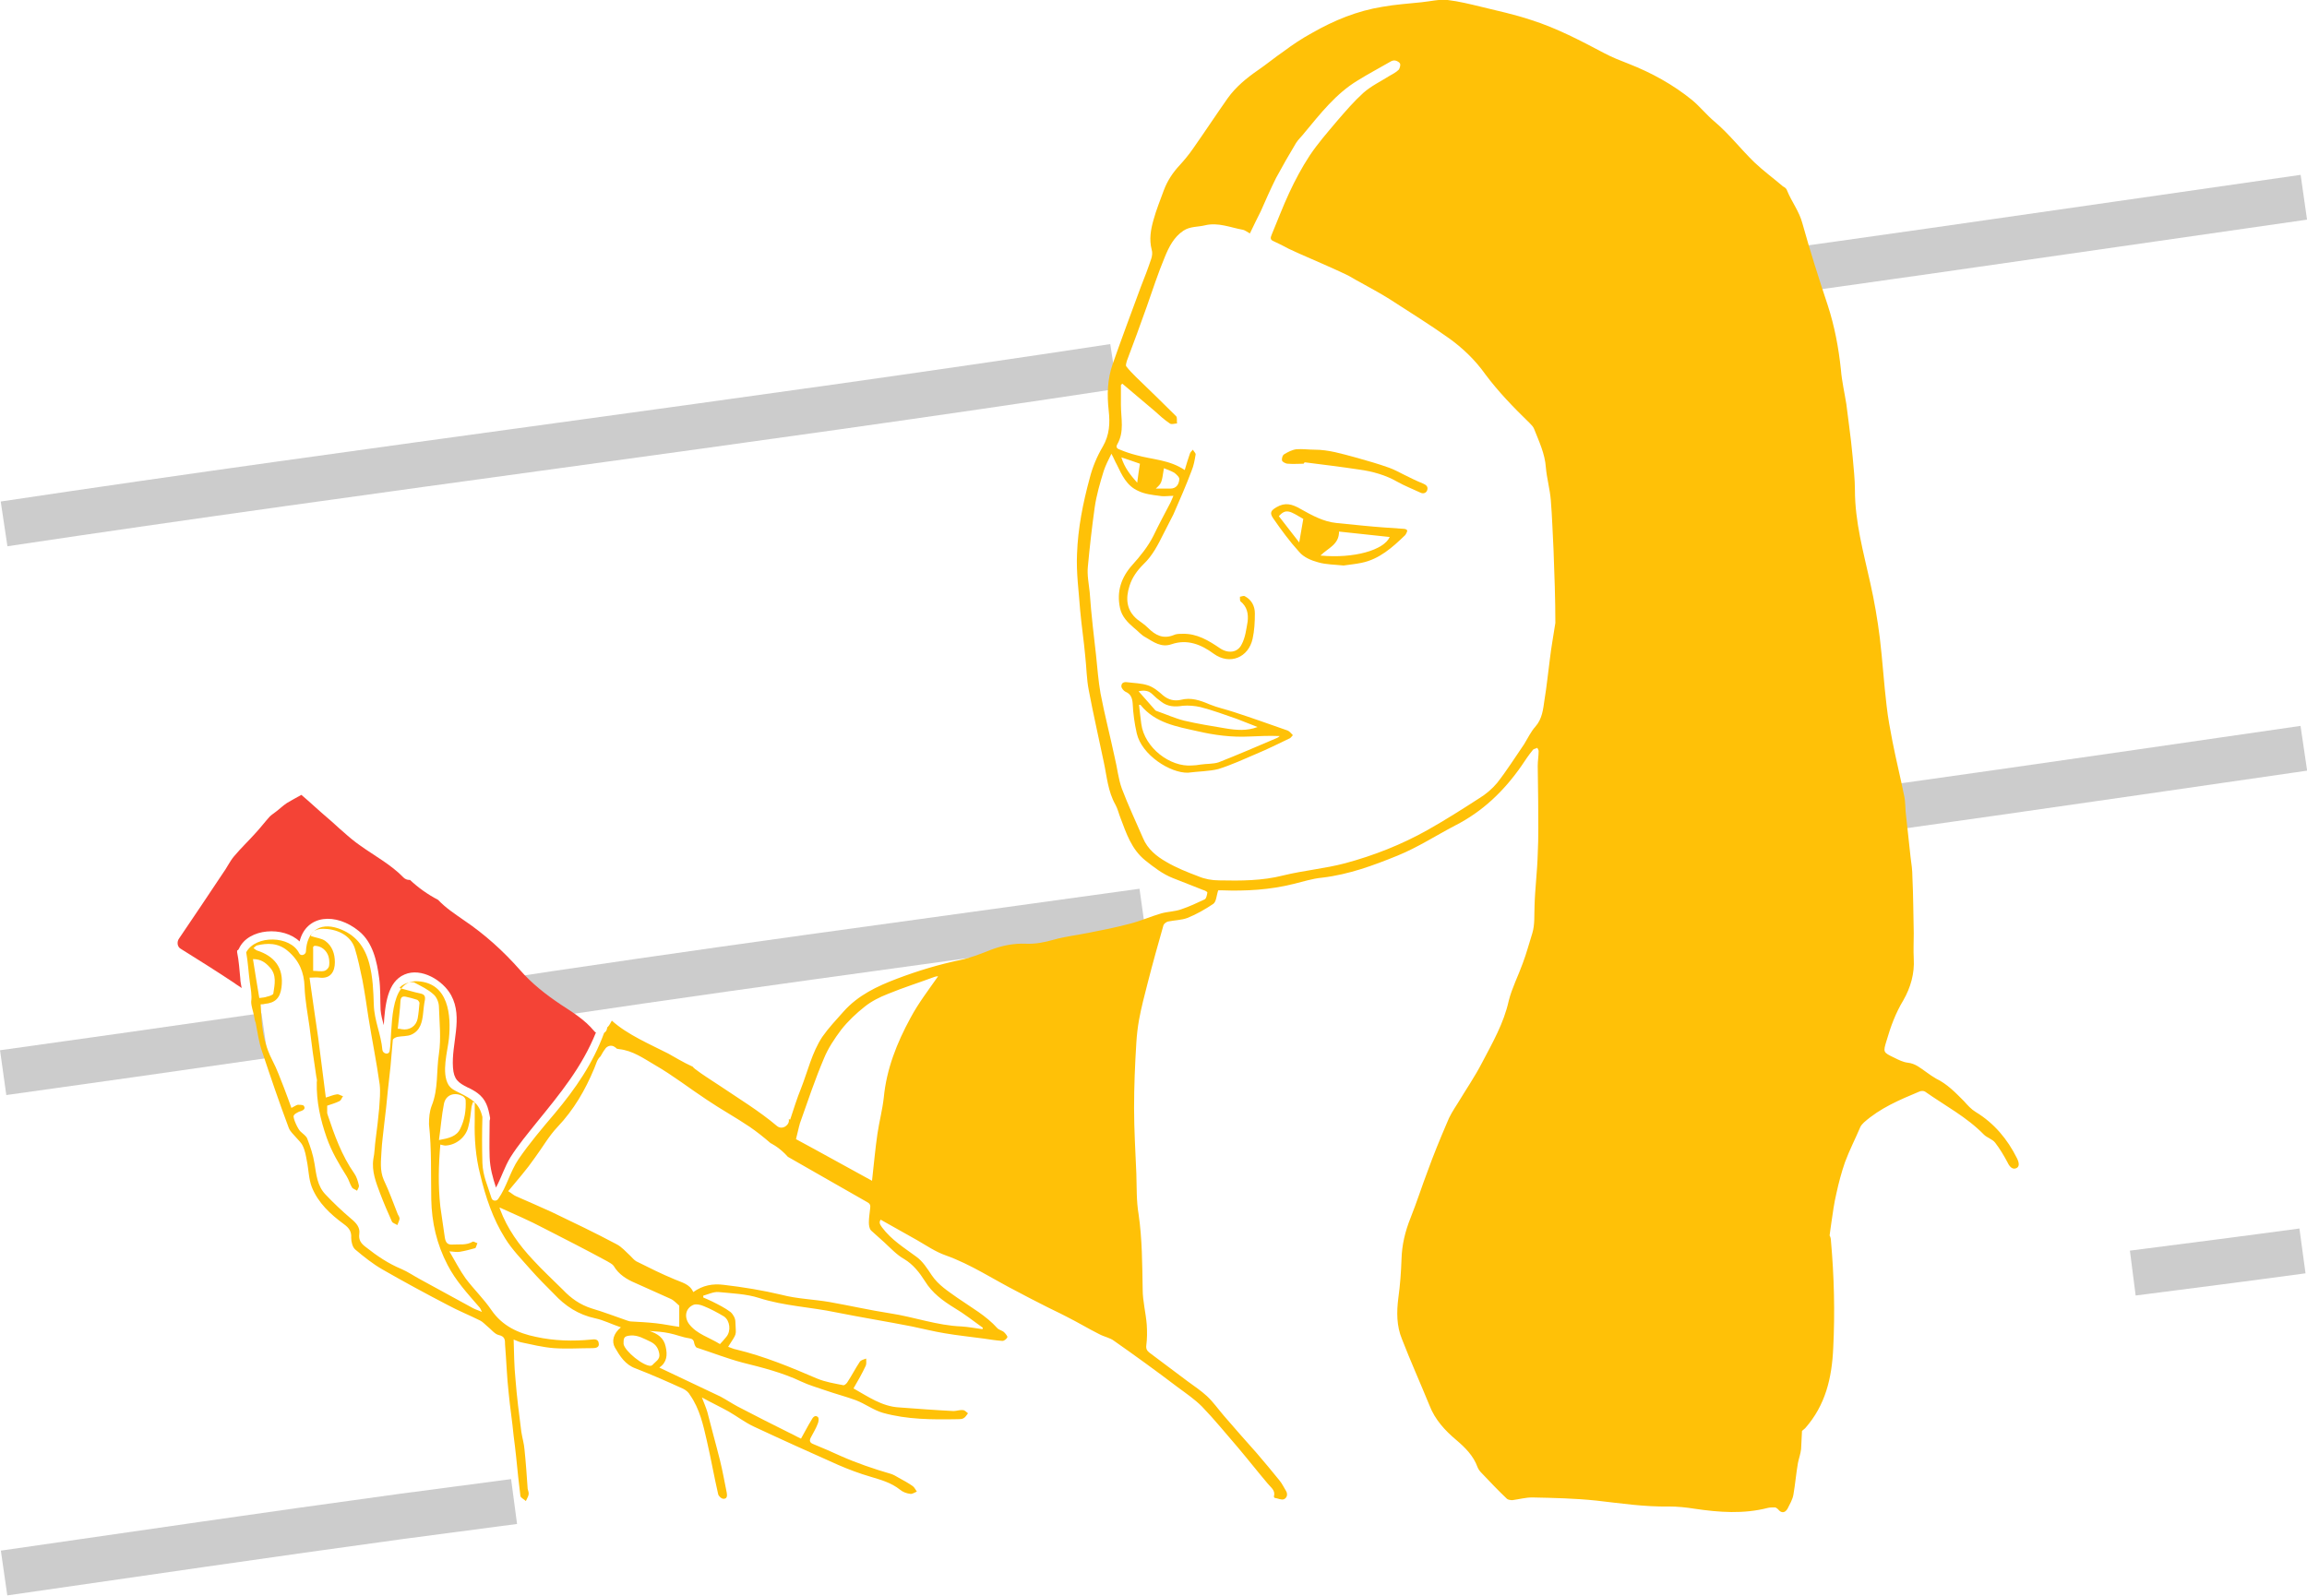 <?xml version="1.0" encoding="utf-8"?>
<!-- Generator: Adobe Illustrator 21.1.0, SVG Export Plug-In . SVG Version: 6.00 Build 0)  -->
<svg version="1.1" id="Layer_1" xmlns="http://www.w3.org/2000/svg" xmlns:xlink="http://www.w3.org/1999/xlink" x="0px" y="0px"
	 viewBox="0 0 509.8 352.7" style="enable-background:new 0 0 509.8 352.7;" xml:space="preserve">
<style type="text/css">
	.st0{fill:none;stroke:#CCCCCC;stroke-width:10;stroke-miterlimit:10;}
	.st1{fill:#F44336;}
	.st2{fill:#FFC107;}
</style>
<g>
	<path class="st0" d="M345.1,66.7c54.8-7.2,108.8-15.2,164-23.1"/>
	<path class="st0" d="M329,68.9c2.1-0.3,4.1-0.6,6.2-0.9"/>
	<path class="st0" d="M0.9,115.8c82-12.3,163-22.3,245.2-34.8"/>
	<path class="st0" d="M343.8,188.6c42.9-5.6,85.8-11.7,128.7-17.9c12.2-1.8,24.4-3.5,36.6-5.3"/>
	<path class="st0" d="M104.4,222.4c49.3-7.6,99.4-14.2,148.1-21"/>
	<path class="st0" d="M0.7,237.1c19.3-2.7,38.5-5.4,57.8-8.2"/>
	<path class="st0" d="M471.3,281.4c12.5-1.6,25-3.2,37.5-4.9"/>
	<path class="st0" d="M335.4,300.7c18.2-2.5,36.4-5.1,54.6-7.7"/>
	<path class="st0" d="M0.9,347.7c29.2-4.2,58.4-8.5,87.7-12.5c8.3-1.1,16.7-2.2,25-3.3"/>
</g>
<g>
	<path class="st1" d="M52.8,209.7c2.1-4.6,9.9-5,13.4-1.6c1.5-6,8.1-6.4,13.1-2.3c3.1,2.5,4,6.7,4.5,10.5c0.3,2.3,0.2,4.6,0.3,6.9
		c0.1,1.2,0.4,2.3,0.7,3.4c0.3-4.5,0.8-9.6,4.6-11.2c3.7-1.6,8.5,1.3,10.3,4.6c2.7,5,0,10.7,0.4,16c0.2,2.6,1.1,3.3,3.3,4.4
		c0.7,0.3,1.4,0.7,2.1,1.2c1.9,1.4,2.4,3.2,2.8,5.5c0,0.2,0,0.4-0.1,0.6c0,2.7-0.1,5.4,0,8.1c0.1,2.5,0.7,4.5,1.4,6.7
		c1.2-2.2,1.9-4.6,3.2-6.7c1.7-2.7,3.8-5.2,5.8-7.7c5.2-6.4,10-12.2,13.1-19.9c-0.2,0-0.3-0.2-0.5-0.4c-2-2.4-4.6-4-7.2-5.7
		c-3.3-2.2-6.5-4.7-9.1-7.7c-3.7-4.2-7.8-7.9-12.4-11c-2-1.4-4-2.7-5.7-4.5c-2.3-1.2-4.4-2.7-6.2-4.4c-0.1,0-0.1,0-0.2,0
		c-0.4,0-0.9-0.2-1.2-0.5c-2.8-2.9-6.4-4.8-9.6-7.1c-1.3-0.9-2.5-1.9-3.6-2.9c-1.2-1-2.3-2.1-3.5-3.1c-2-1.7-3.9-3.5-5.9-5.2
		c-1.1,0.6-2.2,1.2-3.2,1.8c-0.9,0.6-1.6,1.3-2.4,1.9c-0.5,0.4-1,0.7-1.4,1.1c-1,1.1-1.9,2.3-3,3.5c-1.6,1.8-3.3,3.4-4.9,5.3
		c-1,1.2-1.6,2.6-2.5,3.8c-3.2,4.8-6.4,9.6-9.6,14.3c-0.6,0.8-0.4,1.9,0.3,2.3c4,2.5,8,5,11.9,7.6c0.5,0.4,1.1,0.7,1.6,1.1
		c-0.1-0.7-0.3-1.4-0.3-2.1c-0.2-1.9-0.3-3.9-0.7-5.8c0-0.1,0-0.3,0-0.4C52.7,210,52.7,209.8,52.8,209.7z"/>
	<path class="st2" d="M445.7,256c-2.1-4.2-5-7.7-9.1-10.2c-1-0.6-1.8-1.5-2.6-2.4c-1.9-1.9-3.7-3.8-6.2-5c-0.7-0.4-1.4-0.9-2.1-1.4
		c-1.3-0.9-2.4-1.9-4.1-2.1c-1-0.1-2-0.6-3-1.1c-2.5-1.2-2.5-1.2-1.7-3.8c0.9-3.1,2-6.1,3.7-8.9c1.6-2.8,2.5-5.9,2.3-9.2
		c-0.1-1.9,0-3.8,0-5.6c-0.1-4.2-0.1-8.4-0.3-12.5c0-1.4-0.2-2.9-0.4-4.3c-0.3-3.1-0.7-6.2-1-9.2c-0.2-1.4-0.1-2.9-0.4-4.3
		c-0.8-4-1.8-8-2.6-12.1c-0.5-2.6-1-5.2-1.3-7.9c-0.6-5-0.9-10-1.5-15c-0.5-4-1.2-8.1-2.1-12.1c-1.5-6.8-3.4-13.5-3.4-20.6
		c0-2.4-0.3-4.9-0.5-7.3c-0.2-2.3-0.5-4.7-0.8-7c-0.2-1.6-0.4-3.2-0.6-4.7c-0.4-2.5-1-5.1-1.2-7.6c-0.5-4.8-1.4-9.6-2.9-14.2
		c-2-6-3.9-12-5.6-18.1c-0.7-2.7-2.4-4.8-3.4-7.3c-0.1-0.4-0.5-0.7-0.9-0.9c-2.1-1.8-4.3-3.4-6.3-5.3c-3-2.9-5.6-6.3-8.8-9
		c-1.8-1.5-3.2-3.3-5-4.8c-4.2-3.4-8.9-6-14-8c-1.8-0.7-3.6-1.4-5.3-2.3c-5.3-2.8-10.6-5.6-16.3-7.4c-3.6-1.2-7.3-2-11-2.9
		c-2.5-0.6-4.9-1.2-7.4-1.5c-1.9-0.2-3.8,0.3-5.8,0.5c-2.9,0.3-5.8,0.5-8.6,1c-5.6,0.9-10.7,3-15.6,5.8c-2.2,1.2-4.3,2.6-6.3,4.1
		c-1.9,1.3-3.7,2.8-5.6,4.1c-2.6,1.8-4.9,3.7-6.7,6.2c-2.6,3.7-5.1,7.5-7.7,11.2c-0.9,1.3-1.9,2.5-2.9,3.6c-1.5,1.6-2.7,3.4-3.5,5.5
		c-0.8,2.2-1.7,4.4-2.3,6.6c-0.6,2.1-1,4.3-0.4,6.6c0.2,0.6,0.1,1.4-0.1,2c-0.7,2.1-1.5,4.2-2.3,6.2c-2.1,5.7-4.2,11.3-6.2,17
		c-1.2,3.4-1.3,6.8-0.9,10.4c0.3,2.7,0.2,5.3-1.3,7.9c-1.3,2.2-2.3,4.6-2.9,7c-1.5,5.5-2.6,11.1-2.8,16.7c-0.2,4.2,0.4,8.4,0.7,12.6
		c0.3,3.3,0.8,6.6,1.1,9.9c0.3,2.6,0.3,5.2,0.8,7.7c1,5.3,2.2,10.5,3.3,15.8c0.7,3.2,0.9,6.5,2.6,9.5c0.5,0.9,0.7,1.9,1.1,2.9
		c1.3,3.4,2.4,6.9,5.5,9.4c1.9,1.5,3.8,3,6.1,3.9c2.2,0.9,4.4,1.7,6.6,2.6c0.4,0.1,1,0.4,1,0.6c-0.1,0.5-0.2,1.3-0.6,1.5
		c-1.7,0.8-3.4,1.6-5.2,2.2c-1.4,0.5-3,0.5-4.4,0.9c-2.4,0.7-4.6,1.7-7,2.3c-3,0.8-6,1.4-9.1,2c-2.5,0.5-5.1,0.8-7.6,1.5
		c-2.1,0.6-4.1,1-6.3,0.9c-2.6-0.1-5.1,0.4-7.5,1.3c-2.3,0.9-4.5,1.8-6.9,2.3c-4.8,1-9.4,2.4-13.9,4.1c-4.5,1.7-8.7,3.7-11.9,7.3
		c-1.6,1.8-3.3,3.6-4.7,5.6c-2.3,3.5-3.2,7.6-4.7,11.4c-0.9,2.2-1.6,4.5-2.4,6.9c-0.1-0.1-0.2-0.1-0.3-0.1c0.3,1.2-1.4,2.5-2.6,1.5
		c-3.9-3.3-8.5-6.1-12.8-9c-1.8-1.2-3.6-2.3-5.3-3.6c-0.2-0.2-0.4-0.3-0.5-0.5c-2.2-1-4.3-2.3-5.4-2.9c-3.9-2-9.1-4.2-12.5-7.3
		c-0.3,0.5-0.5,1-0.9,1.4c0,0-0.1,0-0.1,0.1c0,0.1-0.1,0.3-0.1,0.4c-0.1,0.4-0.3,0.6-0.6,0.8c-2.5,6.8-6.3,12.3-10.9,17.8
		c-2.8,3.3-5.6,6.6-8,10.1c-1.9,2.8-2.6,6.1-4.5,8.8c-0.4,0.6-1.3,0.5-1.5-0.2c-0.8-2.6-1.9-4.9-2-7.7c-0.1-3.4-0.1-6.8,0-10.2
		c-0.7-3-2.2-3.9-5.2-5.4c-1-0.5-1.7-0.8-2.3-1.7c-1.6-2.7-0.2-7.4,0.1-10.2c0.5-5.1,0-12.3-6.9-12.7c-6.6-0.4-5.5,11.1-6.2,15.4
		c-0.2,1-1.5,0.6-1.6-0.2c-0.3-3.5-1.8-6.5-1.9-10c-0.1-3-0.2-6.1-1-9.1c-1-3.8-3.1-6.5-6.9-7.8c-4.2-1.4-6.9,0.8-7.1,5.1
		c0,0.7-1.1,1.2-1.5,0.4c-1.9-3.9-9.6-4.1-11.7-0.2c0.4,2.2,0.5,4.4,0.8,6.6c0.2,1.5,0.5,2.9,0.3,4.3c0,0,0,0,0,0c0,1,0.4,2,0.6,3
		c0.1,0.6,0.2,1.2,0.4,1.7c0.4,2.1,0.7,4.3,1.4,6.3c1.9,5.7,3.8,11.3,5.9,16.9c0.3,0.8,1,1.4,1.6,2.1c0.5,0.6,1.2,1.2,1.5,1.9
		c0.5,1,0.7,2.2,0.9,3.3c0.4,1.9,0.4,4,1.1,5.8c1.4,3.5,4.1,6,7.1,8.2c1.1,0.8,1.7,1.6,1.6,3c0,0.9,0.3,2.1,0.9,2.6
		c1.9,1.6,3.9,3.2,6,4.4c4.7,2.7,9.5,5.3,14.3,7.8c2.4,1.3,4.9,2.3,7.3,3.5c0.6,0.3,1,0.8,1.5,1.2c0.9,0.7,1.7,1.8,2.6,2
		c1.4,0.3,1.4,1.1,1.4,2.1c0.3,3.6,0.4,7.2,0.8,10.7c0.3,3.2,0.8,6.3,1.1,9.5c0.4,3,0.7,6,1,9c0.2,1.4,0.3,2.9,0.5,4.3
		c0.1,0.4,0.8,0.7,1.2,1.1c0.2-0.5,0.5-0.9,0.6-1.4c0.1-0.4-0.1-0.9-0.2-1.3c-0.2-2.9-0.4-5.8-0.7-8.7c-0.1-1.3-0.5-2.6-0.7-3.9
		c-0.5-3.9-1-7.8-1.3-11.7c-0.3-2.9-0.3-5.8-0.4-8.7c0.6,0.2,1.1,0.5,1.6,0.6c2.4,0.5,4.8,1.1,7.3,1.3c2.9,0.2,5.7,0,8.6,0
		c0.7,0,1.5-0.2,1.3-1.1c-0.1-0.9-0.9-0.9-1.6-0.8c-4.1,0.4-8.2,0.3-12.3-0.6c-3.9-0.8-7.4-2.4-9.8-5.9c-1.7-2.5-3.9-4.6-5.7-7
		c-1.3-1.8-2.3-3.8-3.6-6c1.1,0.1,1.7,0.2,2.3,0.1c1.2-0.2,2.3-0.5,3.4-0.8c0.2-0.1,0.3-0.7,0.5-1.1c-0.4-0.1-0.9-0.5-1.1-0.3
		c-1.4,0.8-2.9,0.5-4.3,0.6c-1.2,0.1-1.6-0.4-1.8-1.5c-0.3-2.3-0.7-4.6-1-6.9c-0.5-4.6-0.4-9.1,0-13.7c0.5,0.1,1,0.3,1.4,0.2
		c2.2-0.2,4.3-1.9,4.8-4.2c0.4-1.4,0.5-2.9,0.7-4.4c0.1-0.3,0.2-0.7,0.3-1c0.1,0,0.2,0.1,0.4,0.1c0,1.3,0,2.7,0,4
		c-0.1,4,0.2,8,1.2,11.9c1.2,5,2.8,9.8,5.5,14.1c1.6,2.6,3.8,4.8,5.8,7.1c1.6,1.8,3.3,3.5,5,5.2c2.5,2.7,5.4,4.6,9.1,5.4
		c1.9,0.4,3.6,1.3,5.7,2c-1.7,1.4-2.1,3.1-1.3,4.5c1.1,1.9,2.3,3.8,4.6,4.6c3.6,1.4,7,2.9,10.5,4.5c0.6,0.3,1.2,0.8,1.5,1.4
		c2.1,3,2.9,6.6,3.7,10.1c0.9,3.9,1.6,7.9,2.5,11.8c0.1,0.4,0.7,1,1.2,1c0.8,0,0.8-0.7,0.7-1.3c-0.5-2.4-0.9-4.8-1.5-7.2
		c-0.9-3.6-1.9-7.1-2.8-10.7c-0.3-1-0.7-1.9-1.2-3.2c2.2,1.2,4.1,2.1,5.9,3.1c1.9,1.1,3.6,2.4,5.5,3.3c6.2,2.9,12.4,5.7,18.7,8.5
		c2.3,1,4.7,1.9,7.1,2.6c2.3,0.7,4.6,1.3,6.6,2.9c0.6,0.5,1.4,0.8,2.2,0.9c0.5,0.1,1-0.3,1.5-0.5c-0.3-0.4-0.5-0.9-0.9-1.2
		c-1-0.7-2.1-1.3-3.2-1.9c-0.5-0.3-1-0.6-1.6-0.8c-3.8-1.1-7.6-2.4-11.2-4c-2-0.9-4-1.8-6-2.6c-0.8-0.3-0.9-0.8-0.5-1.5
		c0.5-1,1.1-1.9,1.5-3c0.2-0.4,0.3-1.3,0-1.5c-0.6-0.5-1.1,0.1-1.4,0.7c-0.8,1.3-1.5,2.7-2.3,4.1c-0.9-0.4-1.7-0.9-2.6-1.3
		c-3.8-1.9-7.6-3.8-11.4-5.8c-1.3-0.7-2.5-1.5-3.8-2.2c-4.4-2.1-8.9-4.2-13.5-6.4c1.7-1.2,1.8-2.8,1.4-4.6c-0.4-2-1.8-2.9-3.6-3.5
		c1.5,0.1,3,0.2,4.4,0.5c1.5,0.3,2.9,0.9,4.3,1.1c0.8,0.1,1.1,0.4,1.2,1.1c0.1,0.4,0.3,0.9,0.6,1c3.4,1.1,6.7,2.4,10.1,3.3
		c4.4,1.1,8.8,2.2,13,4.2c1.7,0.8,3.5,1.3,5.2,1.9c2.3,0.8,4.6,1.4,6.8,2.2c2.1,0.8,3.9,2.2,6,2.8c5.4,1.5,10.9,1.5,16.5,1.4
		c0.4,0,1,0,1.3-0.2c0.4-0.2,0.7-0.7,1-1.1c-0.4-0.3-0.7-0.7-1.1-0.7c-0.7-0.1-1.4,0.2-2.1,0.2c-4-0.2-8-0.5-12-0.8
		c-3.8-0.2-6.9-2.4-10.1-4.2c1-1.7,1.9-3.3,2.7-5c0.2-0.4,0.1-1.1,0.1-1.6c-0.5,0.2-1.1,0.3-1.4,0.7c-1,1.5-1.8,3.1-2.8,4.6
		c-0.2,0.3-0.6,0.6-0.8,0.6c-2-0.4-4-0.7-5.9-1.5c-5.8-2.5-11.6-4.9-17.8-6.4c-0.6-0.1-1.2-0.4-1.8-0.6c2.1-3.3,1.7-2.3,1.6-5.5
		c0-0.8-0.5-1.7-1.1-2.2c-1.2-0.9-2.6-1.6-4-2.3c-0.6-0.3-1.3-0.6-2-0.9c0-0.1,0-0.2,0-0.4c1.1-0.3,2.3-0.9,3.4-0.8
		c3,0.3,6.1,0.4,8.9,1.3c5.6,1.8,11.4,2,17.1,3.2c5.5,1.1,11.1,2,16.7,3.1c2.4,0.5,4.8,1.1,7.2,1.5c2.9,0.5,5.9,0.8,8.8,1.2
		c1.3,0.2,2.6,0.4,4,0.5c0.4,0,0.9-0.4,1.1-0.8c0.1-0.2-0.4-0.8-0.7-1.1c-0.4-0.4-1.1-0.5-1.5-0.9c-2.5-2.8-5.8-4.6-8.8-6.7
		c-2.1-1.5-4.2-2.8-5.7-5c-1-1.5-2-3.1-3.4-4.1c-2.7-2-5.5-3.7-7.6-6.5c-0.5-0.7-0.7-1.1-0.3-1.7c2.7,1.5,5.3,3,8,4.5
		c2.1,1.2,4.1,2.6,6.4,3.4c5.6,2,10.5,5.3,15.8,8c1.7,0.9,3.4,1.8,5.2,2.7c1.9,1,3.9,1.9,5.8,2.9c2.4,1.2,4.7,2.6,7.1,3.8
		c1.1,0.6,2.4,0.8,3.3,1.5c4.7,3.3,9.4,6.7,14,10.2c1.9,1.4,3.8,2.7,5.4,4.3c2.8,2.9,5.3,6,7.9,9c2.2,2.6,4.4,5.4,6.6,8
		c0.7,0.9,1.8,1.5,1.4,2.9c0,0.1,0.1,0.3,0.2,0.3c0.7,0.1,1.4,0.5,2,0.3c0.7-0.3,0.9-1.1,0.5-1.8c-0.5-0.8-0.9-1.7-1.5-2.4
		c-1.6-2-3.3-4-5-6c-2.4-2.7-4.8-5.4-7.2-8.2c-1.3-1.5-2.4-3.1-3.8-4.4c-1.3-1.2-2.8-2.2-4.3-3.3c-2.8-2.1-5.6-4.2-8.4-6.3
		c-0.5-0.4-0.8-0.8-0.7-1.6c0.2-1.5,0.2-3.1,0.1-4.6c-0.2-2.6-0.9-5.2-0.9-7.8c-0.1-5.5-0.1-11.1-0.9-16.6c-0.5-2.9-0.4-6-0.5-9
		c-0.2-4.8-0.5-9.7-0.5-14.5c0-4.8,0.2-9.6,0.5-14.4c0.1-1.7,0.3-3.4,0.6-5.1c0.5-2.7,1.2-5.4,1.9-8.1c1.1-4.3,2.3-8.6,3.5-12.8
		c0.1-0.3,0.6-0.7,1-0.8c1.4-0.3,3-0.3,4.3-0.8c2-0.8,3.9-1.9,5.7-3.1c0.7-0.5,0.7-1.9,1.1-3c0.1,0,0.5,0,0.8,0
		c5.3,0.2,10.6-0.1,15.8-1.4c2.1-0.5,4.2-1.2,6.4-1.4c5.9-0.7,11.3-2.7,16.7-4.9c4.4-1.8,8.4-4.4,12.6-6.6
		c6.1-3.1,10.8-7.6,14.7-13.2c0.8-1.2,1.6-2.4,2.5-3.5c0.2-0.3,0.7-0.3,1-0.5c0.1,0.2,0.3,0.5,0.3,0.7c0,1.1-0.2,2.2-0.2,3.3
		c0,2.6,0.1,5.2,0.1,7.9c0,3.9,0.1,7.8-0.1,11.6c-0.1,3.8-0.6,7.6-0.7,11.4c-0.1,2.1,0.1,4.1-0.5,6.1c-0.7,2.2-1.3,4.5-2.1,6.6
		c-1,2.8-2.4,5.5-3.1,8.3c-1.1,5-3.6,9.3-5.9,13.7c-1.6,3.1-3.6,6-5.4,9c-0.9,1.4-1.8,2.8-2.4,4.4c-1.5,3.5-2.9,6.9-4.2,10.5
		c-1.3,3.4-2.4,6.9-3.8,10.4c-1.2,3-1.9,5.9-2,9.1c-0.1,2.9-0.3,5.7-0.7,8.6c-0.4,3.1-0.4,6.2,0.8,9.1c1.9,4.9,4.1,9.8,6.1,14.7
		c1.2,3.1,3.4,5.5,5.9,7.6c2,1.7,3.8,3.5,4.7,6c0.2,0.5,0.5,0.9,0.9,1.3c1.8,1.9,3.7,3.9,5.6,5.7c0.2,0.2,0.8,0.3,1.2,0.3
		c1.5-0.2,2.9-0.6,4.4-0.6c4.7,0.1,9.5,0.2,14.2,0.7c5.3,0.6,10.6,1.4,16,1.3c1.9,0,3.8,0.2,5.7,0.5c5.4,0.8,10.8,1.2,16.2-0.2
		c0.5-0.1,1-0.1,1.5-0.1c0.2,0,0.5,0.2,0.7,0.4c0.7,0.9,1.5,0.9,2.1-0.1c0.5-1,1.1-2,1.3-3.1c0.4-2.3,0.6-4.7,1-7
		c0.2-1,0.6-2.1,0.7-3.1c0.1-1.3,0.1-2.7,0.2-4c0.2-0.2,0.5-0.4,0.7-0.6c4.5-5.1,5.9-11.1,6.2-17.7c0.4-7.9,0.2-15.9-0.5-23.7
		c0-0.4-0.1-0.9-0.3-1.2c0.1-1,0.3-2,0.4-2.9c0.3-2.1,0.6-4.3,1.1-6.4c0.5-2.3,1.1-4.6,1.9-6.9c1-2.7,2.3-5.2,3.4-7.8
		c0.2-0.4,0.5-0.7,0.8-1c3.6-3.2,7.9-5,12.2-6.8c0.4-0.2,1-0.2,1.3,0c4.4,3.1,9.2,5.6,13,9.5c0.7,0.7,1.9,1,2.5,1.8
		c1,1.3,1.9,2.8,2.7,4.3c0.5,1.1,1.2,1.7,2,1.3C446.2,257.9,446.3,257.2,445.7,256z M88.5,221.2c0.1-0.8,0.4-1,1.1-0.9
		c0.9,0.2,1.7,0.4,2.6,0.7c0.2,0.1,0.5,0.5,0.5,0.7c-0.1,1.1-0.2,2.3-0.4,3.4c-0.3,1.7-1.8,2.7-3.5,2.4c-0.3-0.1-0.6-0.1-0.9-0.1
		C88.1,225.3,88.4,223.3,88.5,221.2z M70,209.1c1.4,0.2,2.5,1.4,2.7,2.8c0.1,0.6,0.1,1.2,0,1.7c-0.1,0.4-0.6,0.9-1,1
		c-0.8,0.2-1.6,0-2.5,0c0-1.7,0-3.2,0-4.8C69.1,209.1,69.4,209,70,209.1z M55.9,212c1.8,0,2.8,0.8,3.7,1.8c1.6,1.7,1.1,3.8,0.8,5.8
		c0,0.3-0.9,0.6-1.4,0.7c-0.5,0.2-1,0.2-1.7,0.3C56.8,217.8,56.4,215,55.9,212z M95.3,265.1c0.1,5.1,1.2,9.9,3.6,14.5
		c1.8,3.5,4.4,6.3,6.9,9.2c0.3,0.3,0.5,0.7,0.7,1.2c-0.6-0.3-1.3-0.5-1.9-0.8c-4-2.2-7.9-4.3-11.9-6.5c-1.3-0.7-2.6-1.6-4-2.2
		c-2.9-1.2-5.4-2.9-7.8-4.8c-1.1-0.8-1.7-1.6-1.5-3c0.2-1.4-0.7-2.4-1.8-3.3c-2-1.7-3.9-3.5-5.7-5.4c-1.8-1.9-2-4.4-2.4-6.8
		c-0.3-1.9-0.9-3.7-1.6-5.5c-0.2-0.6-1-1.1-1.5-1.6c-0.5-0.4-1.7-2.9-1.5-3.5c0.1-0.2,0.3-0.4,0.5-0.5c0.3-0.2,0.7-0.4,1.1-0.5
		c0.6-0.2,1.1-0.6,0.6-1.2c-0.2-0.2-0.9-0.2-1.3-0.2c-0.4,0.1-0.8,0.4-1.4,0.7c-0.6-1.6-1.1-3.1-1.7-4.6c-0.8-2-1.5-4-2.5-5.9
		c-1.5-2.9-2.2-5.9-2.4-9.1c-0.1-1.1-0.1-2.1-0.2-3.3c0.3,0,0.6,0,0.9-0.1c2.3-0.2,3.4-1.3,3.7-3.6c0.6-4.5-1.7-7-5.4-8.2
		c-0.3-0.1-0.5-0.4-0.8-0.5c0.2-0.2,0.5-0.5,0.7-0.6c2.4-0.6,4.8-0.6,6.9,1.2c2.5,2.1,3.6,4.7,3.7,7.9c0.1,3,0.7,6,1.1,8.9
		c0.2,1.8,0.5,3.7,0.7,5.5c0.3,1.8,0.5,3.7,0.8,5.5c0.1,0.4,0.2,0.8,0.1,1.2c-0.1,4.3,0.8,8.3,2.2,12.3c1.1,3.1,2.7,5.8,4.4,8.5
		c0.5,0.8,0.7,1.7,1.2,2.5c0.2,0.3,0.7,0.4,1.1,0.7c0.2-0.4,0.5-0.9,0.4-1.2c-0.2-0.9-0.5-1.9-1-2.6c-2.8-4-4.4-8.5-5.9-13
		c0-0.1-0.1-0.2-0.1-0.4c0-0.5,0-1.1,0-1.6c0.9-0.3,1.9-0.6,2.7-1c0.4-0.2,0.5-0.7,0.8-1.1c-0.5-0.1-0.9-0.5-1.4-0.4
		c-0.8,0.1-1.6,0.5-2.4,0.7c-0.6-4.5-1.1-8.9-1.7-13.3c-0.6-4.3-1.3-8.7-1.9-13.2c1,0,1.6-0.1,2.2,0c2.5,0.3,3.4-1.4,3.4-3.4
		c0-1.9-0.6-3.6-2.1-4.7c-0.8-0.6-2.1-0.7-3.2-1.1c0.1-0.9,1.1-1.6,2.7-1.6c2.7,0,6,1.2,7,4.3c0.7,2.3,1.2,4.7,1.7,7.1
		c0.5,2.7,0.9,5.4,1.3,8.1c0.8,5,1.8,9.9,2.5,14.9c0.2,1.7,0,3.5-0.1,5.2c-0.2,2.3-0.5,4.7-0.8,7c-0.2,1.4-0.2,2.9-0.5,4.3
		c-0.4,2.7,0.6,5.2,1.5,7.6c0.8,2.1,1.7,4.2,2.6,6.2c0.2,0.4,0.8,0.5,1.2,0.8c0.2-0.5,0.4-0.9,0.5-1.4c0-0.3-0.2-0.7-0.4-1
		c-1-2.5-1.9-5.1-3.1-7.6c-0.9-2.1-0.6-4.2-0.5-6.3c0.1-2,0.4-4,0.6-6c0.3-2.5,0.6-5,0.8-7.4c0.2-1.8,0.4-3.6,0.6-5.4
		c0.2-1.9,0.3-3.9,0.5-5.8c0-0.3,0.6-0.6,1-0.7c1-0.2,2.2-0.1,3.1-0.5c2-0.9,2.4-2.8,2.6-4.7c0.1-1,0.2-2,0.4-3
		c0.1-0.8-0.1-1.2-1-1.4c-1.5-0.3-3-0.8-4.6-1.2c0.4-0.8,2.5-1.6,3.3-1.2c1.5,0.8,3,1.5,4.2,2.6c0.7,0.6,1.2,1.8,1.2,2.8
		c0.1,3.4,0.5,6.9,0,10.3c-0.6,3.8-0.1,7.8-1.6,11.5c-0.5,1.3-0.6,2.7-0.6,4.1C95.4,254.1,95.2,259.6,95.3,265.1z M101.7,249.5
		c-0.8,1.7-2.5,2.1-4.7,2.5c0.4-2.8,0.6-5.5,1.1-8c0.4-2,2.3-2.7,4.2-1.7c0.3,0.2,0.6,0.6,0.6,0.9
		C103,245.4,102.7,247.5,101.7,249.5z M143.8,296.6c1.2,0.6,1.7,1.5,1.9,2.7c0.2,1.2-0.9,1.7-1.5,2.4c-0.1,0.1-0.3,0.2-0.4,0.2
		c-1.6,0.1-5.7-3.2-6-4.8c0-0.2,0-0.3,0-0.5c0-1.1,0.4-1.3,1.6-1.4C141,295.1,142.3,295.9,143.8,296.6z M150.2,293.3
		c-1.6-0.2-3.4-0.6-5.2-0.8c-1.8-0.2-3.6-0.3-5.5-0.4c-0.3,0-0.6-0.1-0.9-0.2c-2.6-0.9-5.2-1.9-7.9-2.7c-2.5-0.8-4.5-2.2-6.3-4.1
		c-2.2-2.2-4.5-4.3-6.6-6.6c-3.1-3.3-5.7-6.9-7.3-11.2c-0.1-0.2-0.1-0.4-0.1-0.4c3.3,1.5,6.6,2.9,9.8,4.6c4.7,2.4,9.4,4.8,14,7.3
		c0.5,0.3,1.1,0.6,1.4,1c1.1,1.9,2.9,3,4.8,3.8c2.6,1.2,5.2,2.3,7.8,3.5c0.7,0.3,1.3,1,1.9,1.5V293.3z M160,291
		c1.3,0.9,1.6,3.2,0.5,4.5c-0.5,0.6-0.9,1.1-1.4,1.6c-2.4-1.5-5.1-2.2-6.8-4.4c-1.2-1.6-0.8-3.6,1-4.3c0.6-0.2,1.5,0,2.2,0.3
		C157,289.3,158.5,290.1,160,291z M195.4,274.6c1.4,1.3,2.8,2.8,4.4,3.7c2,1.2,3.4,3,4.6,4.9c1.6,2.6,3.9,4.3,6.5,5.9
		c2.2,1.3,4.2,2.9,6.3,4.4c0,0.1-0.1,0.2-0.1,0.3c-1.5-0.2-3.1-0.5-4.6-0.6c-5.4-0.2-10.5-2.1-15.8-2.9c-4.5-0.7-8.9-1.7-13.4-2.5
		c-3.5-0.6-7.2-0.7-10.6-1.6c-4.2-1-8.5-1.7-12.8-2.2c-2.4-0.3-4.6,0.1-6.7,1.6c-0.8-1.8-2.5-2.1-4.1-2.8c-2.9-1.2-5.7-2.6-8.5-4
		c-0.5-0.3-0.9-0.8-1.3-1.2c-1-0.9-1.9-2-3.1-2.6c-4.7-2.5-9.5-4.8-14.3-7.1c-2.6-1.2-5.2-2.3-7.9-3.5c-0.5-0.2-1-0.7-1.7-1.1
		c1.1-1.3,2-2.4,3-3.6c1-1.2,2-2.5,2.9-3.8c1.7-2.3,3.1-4.8,5-6.8c3.6-3.8,6.1-8.1,8.1-12.9c0.4-0.9,0.6-2,1.4-2.7
		c0.3-0.5,0.6-1.1,1-1.6c0.4-0.7,1.4-1,2.1-0.5c0.2,0.1,0.4,0.3,0.5,0.4c0.2,0,0.3,0.1,0.5,0.1c3,0.3,5.5,2.1,7.9,3.5
		c4,2.3,7.7,5.2,11.5,7.7c3.1,2.1,6.4,3.9,9.5,6c1.6,1.1,3.1,2.3,4.6,3.6c0.3,0.1,0.5,0.3,0.7,0.4c0.1,0,0.1,0.1,0.2,0.1
		c1.1,0.7,2.1,1.6,2.9,2.5c5.7,3.3,11.6,6.6,17.5,10c0.6,0.3,0.8,0.7,0.7,1.3c-0.1,1.1-0.3,2.1-0.3,3.2c0,0.6,0.1,1.4,0.5,1.8
		C193.6,273,194.5,273.8,195.4,274.6z M201.2,225c-3,5.5-5.3,11.3-5.9,17.6c-0.3,2.7-1,5.3-1.4,8c-0.5,3.4-0.8,6.9-1.2,10.4
		c-5.7-3.1-11.4-6.3-16.8-9.2c0.3-1.2,0.5-2.1,0.7-2.9c0.1-0.2,0.1-0.5,0.2-0.7c1.7-4.8,3.3-9.6,5.3-14.3c0.9-2.2,2.3-4.3,3.8-6.3
		c1.5-1.9,3.3-3.6,5.2-5.1c1.5-1.2,3.3-2.1,5.1-2.8c3.4-1.4,6.9-2.5,10.4-3.8c0.3-0.1,0.6-0.1,0.7-0.1
		C205.2,218.8,202.9,221.8,201.2,225z M342.5,145.6c-0.4,3-0.7,6.1-1.2,9.1c-0.3,2.1-0.5,4.2-2,5.9c-1,1.1-1.7,2.6-2.5,3.9
		c-2,2.9-3.8,5.8-6,8.6c-1.1,1.3-2.5,2.5-4,3.4c-3.7,2.4-7.5,4.8-11.4,7c-5.7,3.2-11.8,5.6-18.1,7.3c-4.5,1.2-9.2,1.6-13.7,2.7
		c-4.7,1.2-9.4,1.2-14.2,1.1c-1.6,0-3.2-0.3-4.6-0.9c-2.4-0.9-4.9-1.9-7.1-3.2c-2.1-1.2-4.1-2.8-5.1-5.2c-1.6-3.7-3.3-7.3-4.7-11
		c-0.8-2.2-1-4.6-1.6-7c-1-4.7-2.2-9.3-3.1-14c-0.5-2.8-0.7-5.7-1-8.5c-0.2-2.1-0.5-4.1-0.7-6.2c-0.3-2.6-0.5-5.1-0.7-7.7
		c-0.2-1.9-0.6-3.8-0.4-5.7c0.4-4.3,0.9-8.7,1.5-13c0.4-2.8,1.2-5.5,2-8.1c0.4-1.2,1-2.4,1.7-3.8c0.5,0.9,0.8,1.7,1.2,2.4
		c1.1,2.3,2.2,4.7,4.7,5.8c1.4,0.7,3.1,0.9,4.7,1.1c1,0.2,2,0,3.1,0c-0.2,0.5-0.4,0.9-0.6,1.4c-1.3,2.5-2.6,4.9-3.8,7.4
		c-1.2,2.4-2.9,4.5-4.7,6.5c-2.4,2.7-3.5,5.8-2.7,9.5c0.4,1.9,1.7,3.2,3.1,4.4c0.9,0.7,1.6,1.6,2.6,2.1c1.7,1,3.4,2.3,5.7,1.5
		c3.5-1.2,6.6,0.1,9.3,2.1c3.6,2.6,7.7,0.8,8.6-3.3c0.4-1.8,0.5-3.7,0.5-5.6c0-1.6-0.7-3-2.2-3.8c-0.3-0.2-0.8,0.1-1.1,0.1
		c0,0.4,0,0.9,0.1,1c1.5,1.2,1.8,2.8,1.6,4.5c-0.3,1.7-0.5,3.5-1.3,5c-0.9,1.9-3,2.1-4.8,0.9c-2.5-1.7-5.1-3.3-8.3-3.2
		c-0.7,0-1.4,0-2,0.3c-2.3,0.9-4,0-5.6-1.6c-0.7-0.7-1.6-1.3-2.4-1.9c-2.4-2-2.6-4.6-1.7-7.4c0.6-1.9,1.7-3.4,3.1-4.8
		c2-1.9,3.2-4.3,4.4-6.7c0.7-1.4,1.5-2.9,2.2-4.3c1.4-3.2,2.8-6.4,4-9.6c0.5-1.2,0.7-2.4,0.9-3.6c0.1-0.3-0.4-0.7-0.6-1.1
		c-0.3,0.3-0.6,0.6-0.7,1c-0.4,1.1-0.7,2.2-1.1,3.5c-3.4-2.3-7.2-2.3-10.7-3.3c-1.2-0.3-2.4-0.7-3.6-1.2c-0.6-0.2-1-0.5-0.6-1.2
		c1.6-2.8,0.8-5.7,0.8-8.7c0-1.5,0-2.9,0-4.4l0.3-0.3c2.4,2,4.7,4,7.1,6c1.1,1,2.2,2,3.4,2.8c0.4,0.3,1.1,0,1.6,0
		c-0.1-0.5,0.1-1.3-0.2-1.6c-2.9-2.9-5.9-5.8-8.9-8.7c-0.7-0.7-1.5-1.5-2.1-2.3c-0.2-0.2,0-0.8,0.1-1.2c1.5-4,3-8,4.4-12
		c1.3-3.7,2.5-7.4,4-11c0.9-2.2,2-4.4,4.1-5.8c1.5-1,3.2-0.8,4.8-1.2c2.9-0.7,5.6,0.5,8.4,1c0.4,0.1,0.8,0.4,1.5,0.8
		c0.8-1.7,1.6-3.3,2.4-4.9c1.1-2.5,2.2-5,3.4-7.4c1.4-2.6,2.9-5.2,4.4-7.7c0.5-0.8,1.3-1.5,1.9-2.3c3.5-4.2,6.9-8.6,11.7-11.5
		c2.4-1.5,4.9-2.8,7.3-4.2c0.3-0.2,0.8-0.3,1.1-0.2c0.4,0.1,0.9,0.4,1,0.7c0.1,0.4-0.1,1-0.3,1.3c-0.6,0.6-1.4,1-2.1,1.4
		c-1.9,1.2-4,2.2-5.7,3.7c-2.1,1.9-3.9,4-5.8,6.2c-2.1,2.5-4.3,5-6.1,7.7c-1.7,2.6-3.2,5.4-4.5,8.2c-1.4,3-2.6,6.2-3.9,9.3
		c-0.3,0.7-0.3,1.1,0.4,1.4c1.1,0.5,2.3,1.1,3.4,1.7c0.8,0.4,1.6,0.7,2.4,1.1c3.4,1.5,6.7,2.9,10.1,4.5c1.1,0.5,2.1,1.2,3.1,1.7
		c2.3,1.3,4.6,2.5,6.8,3.9c4.3,2.8,8.7,5.5,12.9,8.5c3.1,2.2,5.9,4.9,8.1,8c2.9,3.9,6.3,7.4,9.8,10.8c0.4,0.4,0.8,0.8,1,1.3
		c1.1,2.8,2.4,5.5,2.6,8.5c0.2,2.4,0.9,4.8,1.1,7.3c0.3,3.7,0.4,7.3,0.6,11c0.2,5.4,0.4,10.7,0.4,16.1
		C343.3,140.4,342.8,143,342.5,145.6z M247.8,101.1c1.6,0.5,2.9,1,4.1,1.4c-0.2,1.3-0.4,2.6-0.6,4.2
		C249.8,105,248.5,103.4,247.8,101.1z M255.4,108c1.3-1.2,1.3-1.2,1.8-4.5c0.8,0.3,1.6,0.6,2.3,1c0.5,0.4,1.2,1,1.1,1.5
		c-0.1,1-0.6,2-2,2C257.6,108,256.6,108,255.4,108z"/>
	<path class="st2" d="M262.5,170.8c-3.9,0.1-10.2-3.9-11.3-8.7c-0.5-2.2-0.8-4.4-0.9-6.6c-0.1-1.2-0.4-2.1-1.6-2.6
		c-0.4-0.2-0.9-0.8-0.9-1.2c0-0.8,0.6-1,1.3-0.9c1.5,0.2,3.1,0.2,4.6,0.7c1.2,0.4,2.3,1.3,3.3,2.2c1.2,1,2.5,1.3,3.9,1
		c2.3-0.6,4.3,0.1,6.4,1c1.7,0.7,3.6,1.1,5.4,1.7c4,1.3,7.9,2.7,11.9,4.1c0.4,0.2,0.7,0.6,1.1,1c-0.3,0.3-0.5,0.7-0.9,0.8
		c-2.3,1.1-4.7,2.3-7.1,3.3c-2.8,1.2-5.6,2.5-8.5,3.4C267.2,170.5,264.8,170.5,262.5,170.8z M251.7,155.8c0.2,1.5,0.3,2.9,0.5,4.2
		c0.7,5.3,6.4,9.6,11.2,9.2c0.6,0,1.3-0.1,1.9-0.2c1.3-0.2,2.8-0.1,4-0.5c4.3-1.7,8.5-3.5,12.7-5.3c0.3-0.1,0.6-0.3,0.8-0.5
		c-2.3-0.1-4.5,0-6.7,0.1c-3.9,0.2-7.8-0.3-11.6-1.2c-4.5-1-9.2-1.8-12.4-5.7C252.1,155.8,252,155.8,251.7,155.8z M277.9,160.7
		c-1.5-0.6-3.1-1.2-4.6-1.8c-2.6-0.9-5.3-1.9-8-2.6c-1.3-0.3-2.7-0.4-3.9-0.3c-1.8,0.3-3.4,0.2-4.8-0.9c-0.7-0.5-1.3-1-1.9-1.6
		c-0.8-0.8-1.7-1-3.1-0.7c1.3,1.5,2.5,2.8,3.7,4.2c0.1,0.1,0.3,0.2,0.4,0.2c2,0.7,4,1.6,6,2.1c3,0.7,6.1,1.2,9.1,1.7
		C273.2,161.4,275.5,161.6,277.9,160.7z"/>
	<path class="st2" d="M296.9,125c-1.9-0.2-3.9-0.2-5.6-0.7c-1.5-0.4-3.2-1.1-4.2-2.3c-2.1-2.3-4-4.9-5.8-7.5
		c-0.8-1.2-0.4-1.7,0.8-2.4c1.9-1.1,3.4-0.7,5.3,0.4c2.5,1.4,5,2.8,7.9,3.1c2,0.2,4,0.4,6,0.6c3,0.3,6,0.5,9,0.7
		c0.7,0.1,0.8,0.4,0.5,0.9c-0.1,0.2-0.2,0.4-0.3,0.5c-2.8,2.7-5.7,5.3-9.6,6.1C299.5,124.7,298.2,124.8,296.9,125z M291.8,122.8
		c7.4,0.7,14-1.2,15.3-4.1c-3.7-0.4-7.4-0.8-11.2-1.2C295.9,120.4,293.5,121.1,291.8,122.8z M288,114.7c-2.9-1.7-3.8-2.4-5.4-0.6
		c1.5,1.9,3,3.9,4.5,5.8C287.4,118.2,287.7,116.5,288,114.7z"/>
	<path class="st2" d="M288.1,102.5c-1.2,0-2.3,0.1-3.5,0c-0.5,0-1.2-0.4-1.3-0.7c-0.1-0.4,0.1-1.2,0.5-1.4c0.8-0.5,1.8-1,2.7-1.1
		c1.3-0.1,2.7,0.1,4,0.1c3.1,0,6,0.9,9,1.7c2.5,0.7,5,1.4,7.5,2.3c1.1,0.4,2.2,1,3.2,1.5c1.4,0.7,2.8,1.4,4.3,2
		c0.7,0.3,1.1,0.7,0.9,1.4c-0.2,0.7-0.9,0.9-1.5,0.6c-1.7-0.8-3.5-1.5-5.1-2.4c-2.6-1.5-5.5-2.3-8.4-2.7c-4-0.6-8-1.1-12-1.6
		C288.1,102.3,288.1,102.4,288.1,102.5z"/>
</g>
</svg>
